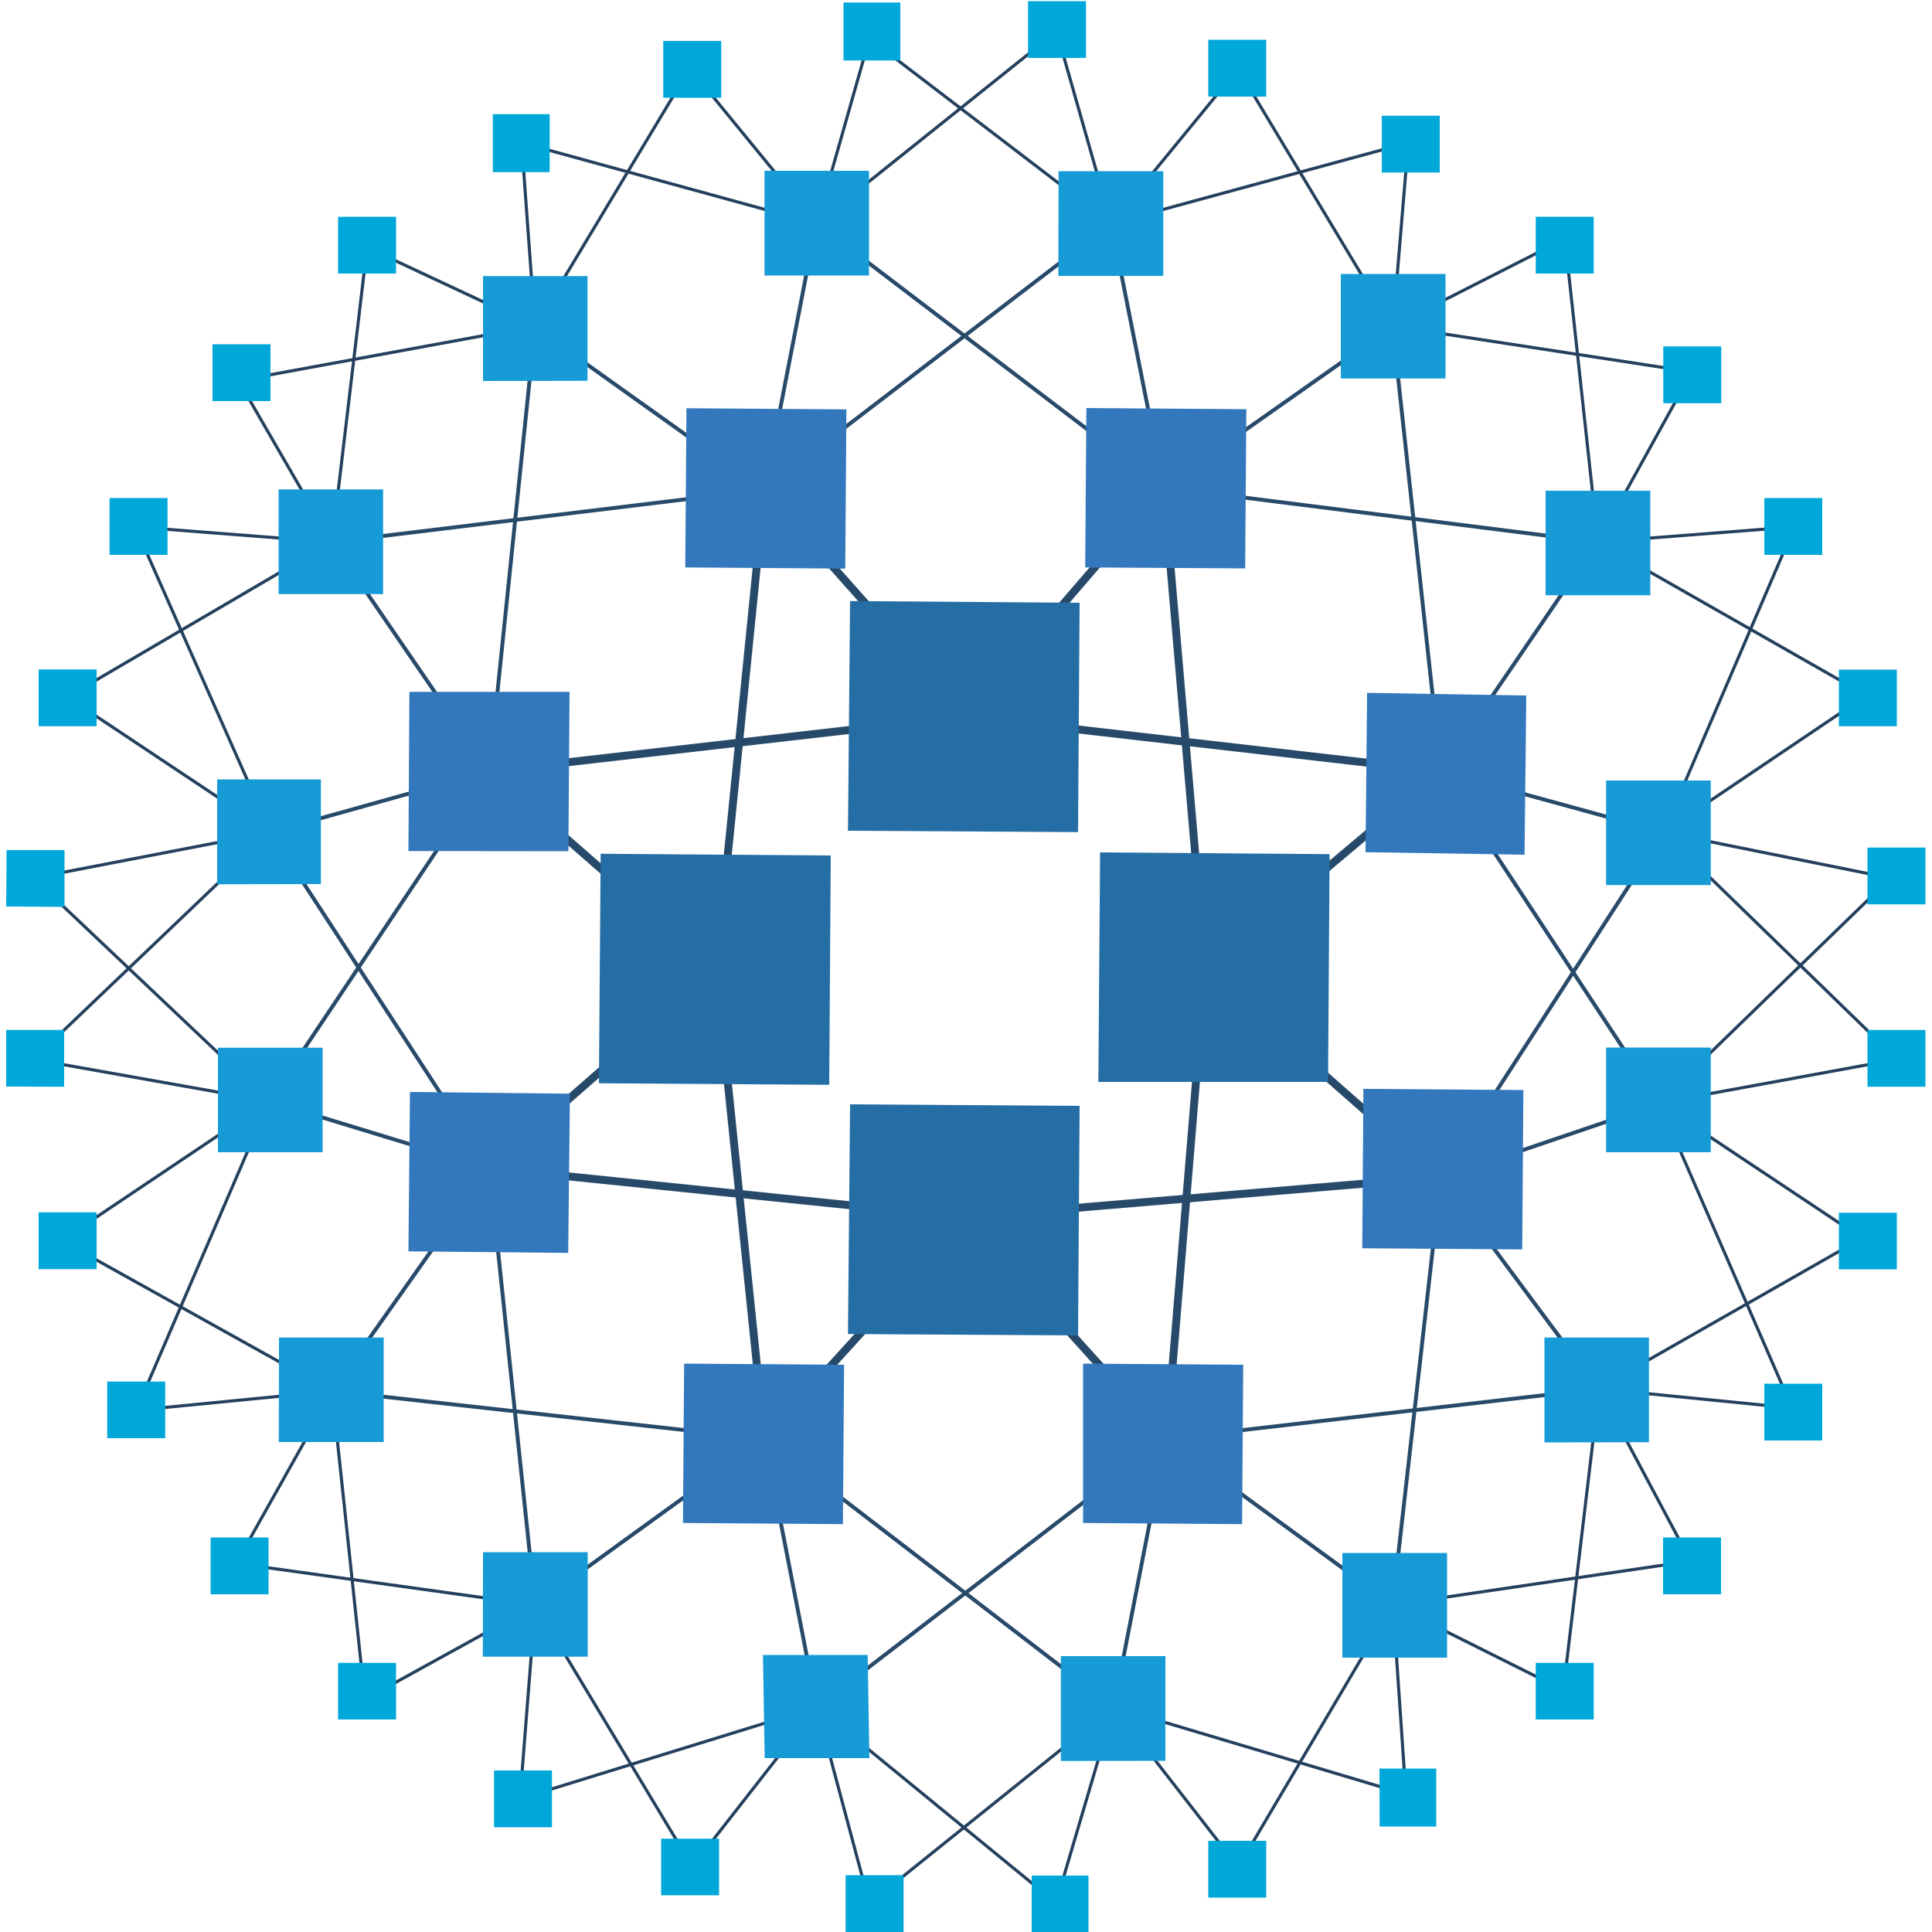 <svg id="Layer_1" data-name="Layer 1" xmlns="http://www.w3.org/2000/svg" viewBox="0 0 100 100"><defs><style>.cls-1,.cls-2,.cls-3{fill:none;stroke-miterlimit:10;}.cls-1,.cls-2{stroke:#284a6a;}.cls-1{stroke-width:0.41px;}.cls-2{stroke-width:0.2px;}.cls-3{stroke:#24405d;stroke-width:0.16px;}.cls-4{fill:#256ea5;}.cls-5{fill:#3378bc;}.cls-6{fill:#169bd6;}.cls-7{fill:#00a8da;}</style></defs><path class="cls-1" d="M50,37.09,39.57,25.35"/><path class="cls-2" d="M17.19,28.06l8.13,11.87"/><path class="cls-1" d="M50,37.11,60.23,25.23m2.15,25,12.2-10.27M62.38,50.2l12.2,10.73M60.35,74.48,50,63M39.57,74.48,50,63M25.33,60.48,37.08,50.2M25.33,39.92,37.08,50.19M50,37.09,25.33,39.92M50,37.09l24.62,2.83"/><path class="cls-1" d="M62.38,50.2l-2.15-25m2.15,25-2,24.28"/><path class="cls-1" d="M74.58,60.93,50,63M25.33,60.47,50,63"/><path class="cls-1" d="M39.57,74.48,37.07,50.2m2.5-24.85L37.07,50.2"/><path class="cls-2" d="M14,43.08l11.29-3.16m2.37-23,11.88,8.47m2.7-13.78L39.57,25.35m2.71-13.78L60.23,25.23"/><path class="cls-2" d="M57.52,11.57l2.71,13.66M72.1,16.88,60.22,25.24m22.49,2.82L60.23,25.23M74.58,39.92,82.71,28M74.58,39.92,86.1,43.08"/><path class="cls-2" d="M74.58,39.92l11.3,17.17M57.52,11.57l-18,13.78"/><path class="cls-2" d="M74.58,39.92l-2.5-23m2.5,44.05,11.3-3.84"/><path class="cls-2" d="M74.58,60.93,86.1,43.08M74.58,60.93l8.13,10.95M74.58,60.93l-2.5,22.14M60.35,74.48,72.1,83.07"/><path class="cls-2" d="M60.35,74.48l22.36-2.59M60.35,74.48l-2.7,13.88m2.7-13.88L42.28,88.36M39.57,74.48l2.71,13.91"/><path class="cls-2" d="M39.57,74.48,57.65,88.36M39.58,74.48,27.71,83.07m11.87-8.59L17.19,72m8.14-11.52L17.19,72"/><path class="cls-2" d="M25.33,60.48,27.7,83.07M25.33,60.48,13.93,57m11.4-17.06L13.93,57"/><path class="cls-2" d="M25.33,60.48,14,43.08M27.7,16.88l-2.37,23"/><path class="cls-2" d="M17.19,28.06l22.36-2.71"/><path class="cls-3" d="M27.7,16.88,19,12.81m8.69,4.07L27,7.39m15.25,4.18L27,7.39"/><path class="cls-3" d="M42.28,11.57l-6.55-8m6.55,8L45,2M27.7,16.88l8-13.33m21.8,8L45,2"/><path class="cls-3" d="M57.52,11.57,54.69,1.63M42.26,11.57,54.69,1.63m2.83,9.94,6.56-8m8,13.33-8-13.33"/><path class="cls-3" d="M72.1,16.88l.79-9.49M57.52,11.57,72.88,7.39m-.78,9.49L81,12.36m-8.9,4.52,15.47,2.37"/><path class="cls-3" d="M82.71,28.06l4.86-8.81m-4.86,8.81L81,12.36m1.69,15.7,10.17-.79m-10.17.79L96.62,36"/><path class="cls-3" d="M86.1,43.08l6.78-15.81M86.1,43.08,96.6,36M86.1,43.08l11.75,2.37m-12,11.64,12-11.64"/><path class="cls-3" d="M85.87,57.09l12.32-2.26M86.1,43.08,98.19,54.83M85.87,57.09l10.51,7M82.71,71.88l13.67-7.79"/><path class="cls-3" d="M82.71,71.88l10.06,1M85.89,57.09,92.77,72.9m-10-1,4.74,8.91m-4.74-8.91L80.92,87.47"/><path class="cls-3" d="M80.9,87.47l-8.8-4.4m0,0,.67,9.84m-.67-9.84,15.35-2.26M72.1,83.07l-8,13.55"/><path class="cls-3" d="M57.65,88.36l6.41,8.24m-6.41-8.24,15.14,4.52M57.65,88.36l-3,10.16m3-10.16L45,98.52"/><path class="cls-3" d="M42.28,88.36,45,98.52M42.28,88.36,54.69,98.52M42.28,88.36,35.84,96.6M27.7,83.07l8.14,13.55"/><path class="cls-3" d="M42.28,88.36,26.92,93.1m.78-10-.79,10.05m.79-10.05-8.8,4.85M17.19,72l1.69,15.92"/><path class="cls-3" d="M27.7,83.07,12.23,80.92m5-8.92-5,8.9m5-8.9L7,73m10.17-1-14-7.8M13.93,57,3.2,64.2M13.93,57,1.73,54.83"/><path class="cls-3" d="M13.93,57,7.05,73m7-29.93L1.73,54.83"/><path class="cls-3" d="M13.93,57,1.73,45.45M14,43.08l-10.51-7"/><path class="cls-3" d="M14,43.08,1.72,45.45M14,43.08,7,27.27"/><path class="cls-3" d="M17.19,28.06,7,27.27m10.17.79-13.66,8m13.66-8L12.34,19.7m4.85,8.36L19,12.81"/><path class="cls-3" d="M27.7,16.88,12.34,19.7"/><path class="cls-4" d="M31,56.07l.09-11.88L43,44.28l-.08,11.87ZM43.89,43,44,31.11l11.88.09-.08,11.87Zm0,26.05L44,57.16l11.88.08-.08,11.88ZM56.85,56l.09-11.88,11.88.09L68.74,56Z"/><path class="cls-5" d="M56.17,29.37l.06-8.25,8.28.06-.06,8.24Zm-20.7,0,.06-8.24,8.28.06-.06,8.24ZM21.14,44.05l.05-8.24,8.29,0-.06,8.25Zm0,20.72.08-8.25,8.28.09-.09,8.24Zm49.37-.16.06-8.25,8.28.06-.06,8.25Zm.17-20.5.08-8.25L79,36l-.09,8.24Z"/><path class="cls-6" d="M14.42,30.75l0-5.42,5.41,0,0,5.42ZM25,19.72l0-5.43,5.41,0,0,5.42Zm14.57-5.46,0-5.42,5.41,0,0,5.42ZM11.24,45.77l0-5.43,5.37,0,0,5.42ZM80,25.4l5.42,0,0,5.41-5.42,0ZM69.4,14.18l5.42,0,0,5.41-5.42,0ZM54.79,8.86l5.42,0,0,5.42-5.43,0ZM83.13,40.4l5.42,0,0,5.41-5.42,0Z"/><path class="cls-5" d="M35.35,78.83l.06-8.25,8.28.06-.06,8.25Zm20.71,0,0-8.25,8.29.06-.06,8.25Z"/><path class="cls-6" d="M79.94,74.66l0-5.43,5.41,0,0,5.42ZM69.48,85.8l0-5.42,5.42,0,0,5.42ZM54.91,91.15l0-5.43,5.41,0,0,5.42ZM83.13,59.64l0-5.42,5.42,0,0,5.42ZM14.44,69.23l5.42,0,0,5.41-5.43,0ZM25,80.34l5.42,0,0,5.41-5.43,0Zm14.49,5.32,5.42,0L45,91l-5.42,0ZM11.28,54.23l5.42,0,0,5.41-5.42,0Z"/><path id="a" class="cls-7" d="M91.32,28.72l0-2.94,3,0,0,2.94Z"/><path id="a-2" data-name="a" class="cls-7" d="M95.18,37.59l0-2.93,3,0,0,2.93Z"/><path id="a-3" data-name="a" class="cls-7" d="M86.09,20.87l0-2.94,3,0,0,2.94Z"/><path id="a-4" data-name="a" class="cls-7" d="M17.5,14.16l0-2.94,3,0,0,2.94Z"/><path id="a-5" data-name="a" class="cls-7" d="M.32,46.92.34,44l3,0,0,2.94Z"/><path id="a-6" data-name="a" class="cls-7" d="M79.49,14.16l0-2.94,3,0,0,2.94Z"/><path id="a-7" data-name="a" class="cls-7" d="M2,37.59l0-2.94,3,0,0,2.94Z"/><path id="a-8" data-name="a" class="cls-7" d="M34.33,5.06l0-2.94,3,0,0,2.94Z"/><path id="a-9" data-name="a" class="cls-7" d="M5.67,28.72l0-2.94,3,0,0,2.94Z"/><path id="a-10" data-name="a" class="cls-7" d="M11,20.76l0-2.94,3,0,0,2.94Z"/><path class="cls-7" d="M25.51,5.91l2.94,0,0,3-2.94,0ZM43.66.13l2.94,0,0,3-2.94,0Z"/><path id="a-11" data-name="a" class="cls-7" d="M71.52,8.93l0-2.94,3,0,0,2.94Z"/><path id="a-12" data-name="a" class="cls-7" d="M96.66,46.81l0-2.94,3,0,0,2.94Z"/><path class="cls-7" d="M53.21,3l0-2.94,3,0,0,2.94Z"/><path id="a-13" data-name="a" class="cls-7" d="M62.54,5l0-2.94,3,0,0,2.94Z"/><path id="a-14" data-name="a" class="cls-7" d="M79.49,89l0-2.93,3,0,0,2.93Z"/><path id="a-15" data-name="a" class="cls-7" d="M96.66,56.25l0-2.94,3,0,0,2.94Z"/><path id="a-16" data-name="a" class="cls-7" d="M17.5,89l0-2.93,3,0,0,2.93Z"/><path id="a-17" data-name="a" class="cls-7" d="M95.18,65.7l0-2.93,3,0,0,2.93Z"/><path id="a-18" data-name="a" class="cls-7" d="M62.54,98.22l0-2.94,3,0,0,2.94Z"/><path id="a-19" data-name="a" class="cls-7" d="M91.32,74.56l0-2.94,3,0,0,2.94Z"/><path id="a-20" data-name="a" class="cls-7" d="M86.08,82.52l0-2.94,3,0,0,2.94Z"/><path class="cls-7" d="M71.4,91.54l2.94,0,0,3-2.93,0Zm-18,5.54,2.94,0,0,3-2.94,0Z"/><path id="a-21" data-name="a" class="cls-7" d="M25.57,94.58l0-2.94,3,0,0,2.94Z"/><path id="a-22" data-name="a" class="cls-7" d="M5.55,74.44l0-2.93,3,0,0,2.93Z"/><path id="a-23" data-name="a" class="cls-7" d="M2,65.69l0-2.94,3,0,0,2.94Z"/><path id="a-24" data-name="a" class="cls-7" d="M10.9,82.52l0-2.94,3,0,0,2.94Z"/><path id="a-25" data-name="a" class="cls-7" d="M.32,56.24l0-2.93,3,0,0,2.94Z"/><path id="a-26" data-name="a" class="cls-7" d="M43.77,100l0-2.94,3,0,0,2.94Z"/><path id="a-27" data-name="a" class="cls-7" d="M34.22,98.1l0-2.93,3,0,0,2.93Z"/></svg>